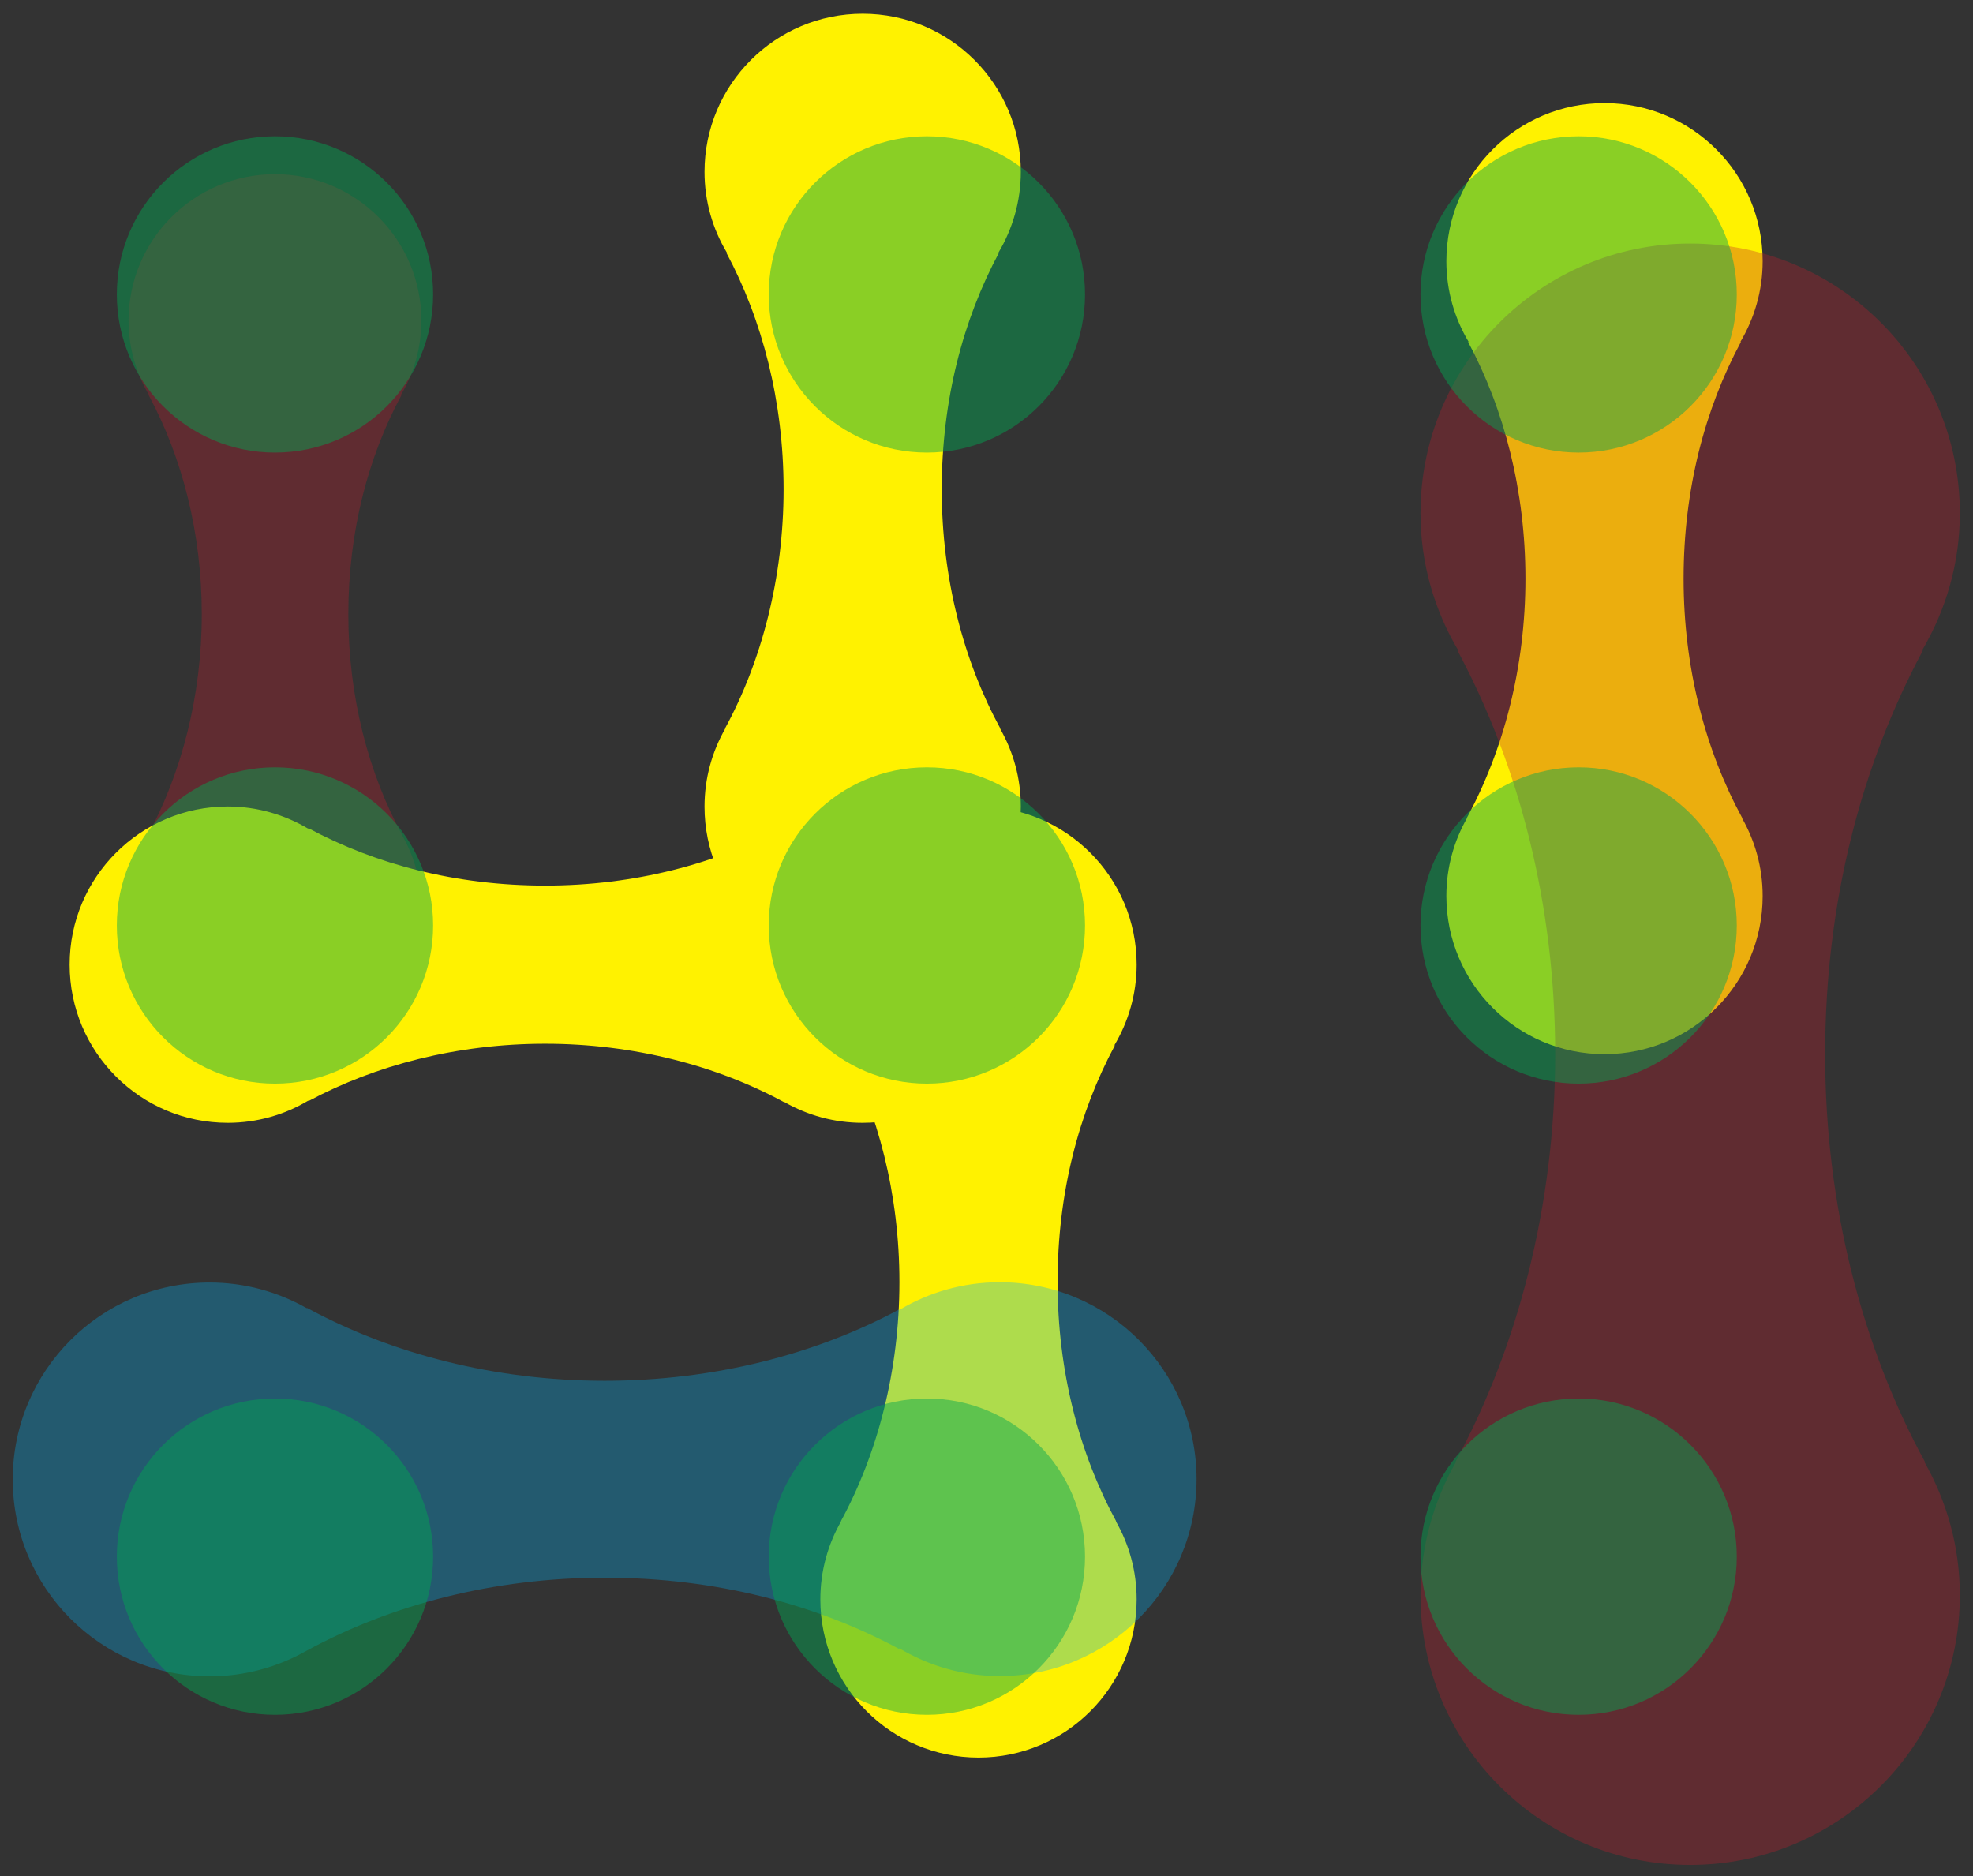 <?xml version="1.0" encoding="UTF-8"?>
<svg id="Layer_1" xmlns="http://www.w3.org/2000/svg" version="1.1" viewBox="0 0 137.98 131.2">
  <rect x="0" y="0" width="137.98" height="131.2" fill="#333333" stroke="none"/>
  <!-- Generator: Adobe Illustrator 29.3.1, SVG Export Plug-In . SVG Version: 2.1.0 Build 151)  -->
  <defs>
    <style>
      .st0 {
        fill: #be1e2d;
      }

      .st0, .st1 {
        opacity: .32;
      }

      .st2 {
        fill: #00a651;
        opacity: .46;
      }

      .st1 {
        fill: #00aeef;
      }

      .st3 {
        fill: #fff200;
      }
    </style>
  </defs>
  <path class="st3" d="M121.84,57.2c-2.58-4.74-4.1-10.5-4.1-16.73s1.48-11.85,4.01-16.56h-.04c.98-1.65,1.56-3.58,1.56-5.64,0-6.11-4.95-11.06-11.06-11.06s-11.06,4.95-11.06,11.06c0,2.06.57,3.99,1.56,5.64h-.04c2.52,4.7,4.01,10.41,4.01,16.56s-1.52,11.99-4.1,16.73h.02c-.92,1.61-1.45,3.47-1.45,5.46,0,6.11,4.95,11.06,11.06,11.06s11.06-4.95,11.06-11.06c0-1.99-.53-3.85-1.45-5.46h.02Z"/>
  <path class="st3" d="M78.06,106.39c-2.58-4.74-4.1-10.5-4.1-16.73s1.48-11.85,4.01-16.56h-.04c.98-1.65,1.56-3.58,1.56-5.64,0-6.11-4.95-11.06-11.06-11.06s-11.06,4.95-11.06,11.06c0,2.06.57,3.99,1.56,5.64h-.04c2.52,4.7,4.01,10.41,4.01,16.56s-1.52,11.99-4.1,16.73h.02c-.92,1.61-1.45,3.47-1.45,5.46,0,6.11,4.95,11.06,11.06,11.06s11.06-4.95,11.06-11.06c0-1.99-.53-3.85-1.45-5.46h.02Z"/>
  <path class="st3" d="M69.96,50.95c-2.58-4.74-4.1-10.5-4.1-16.73s1.48-11.85,4.01-16.56h-.04c.98-1.65,1.56-3.58,1.56-5.64,0-6.11-4.95-11.06-11.06-11.06s-11.06,4.95-11.06,11.06c0,2.06.57,3.99,1.56,5.64h-.04c2.52,4.7,4.01,10.41,4.01,16.56s-1.52,11.99-4.1,16.73h.02c-.92,1.61-1.45,3.47-1.45,5.46,0,6.11,4.95,11.06,11.06,11.06s11.06-4.95,11.06-11.06c0-1.99-.53-3.85-1.45-5.46h.02Z"/>
  <path class="st1" d="M21.46,115.43c5.89-3.21,13.07-5.1,20.82-5.1s14.75,1.84,20.61,4.99v-.05c2.06,1.22,4.45,1.94,7.02,1.94,7.61,0,13.77-6.17,13.77-13.77s-6.17-13.77-13.77-13.77c-2.57,0-4.96.71-7.02,1.94v-.04c-5.85,3.14-12.95,4.99-20.61,4.99s-14.92-1.89-20.82-5.1v.03c-2.01-1.14-4.32-1.8-6.8-1.8-7.61,0-13.77,6.17-13.77,13.77s6.17,13.77,13.77,13.77c2.47,0,4.79-.66,6.8-1.8v.03Z"/>
  <path class="st0" d="M134.63,102.25c-4.4-8.07-6.99-17.9-6.99-28.52s2.53-20.21,6.83-28.23h-.06c1.67-2.82,2.65-6.1,2.65-9.61,0-10.42-8.45-18.86-18.86-18.86s-18.86,8.45-18.86,18.86c0,3.52.98,6.8,2.65,9.61h-.06c4.3,8.02,6.83,17.74,6.83,28.23s-2.59,20.44-6.99,28.52h.04c-1.56,2.75-2.47,5.92-2.47,9.31,0,10.42,8.45,18.86,18.86,18.86s18.86-8.45,18.86-18.86c0-3.39-.91-6.56-2.47-9.31h.04Z"/>
  <path class="st0" d="M28.15,58.44c-2.39-4.38-3.79-9.72-3.79-15.48s1.37-10.97,3.71-15.32h-.04c.91-1.53,1.44-3.31,1.44-5.22,0-5.65-4.58-10.24-10.24-10.24s-10.24,4.58-10.24,10.24c0,1.91.53,3.69,1.44,5.22h-.03c2.34,4.35,3.71,9.63,3.71,15.32s-1.41,11.1-3.79,15.48h.02c-.85,1.49-1.34,3.21-1.34,5.05,0,5.65,4.58,10.24,10.24,10.24s10.24-4.58,10.24-10.24c0-1.84-.49-3.56-1.34-5.05h.02Z"/>
  <path class="st3" d="M54.86,57.83c-4.74,2.58-10.5,4.1-16.73,4.1s-11.85-1.48-16.56-4.01v.04c-1.65-.98-3.58-1.56-5.64-1.56-6.11,0-11.06,4.95-11.06,11.06s4.95,11.06,11.06,11.06c2.06,0,3.99-.57,5.64-1.56v.04c4.7-2.52,10.41-4.01,16.56-4.01s11.99,1.52,16.73,4.1v-.02c1.61.92,3.47,1.45,5.46,1.45,6.11,0,11.06-4.95,11.06-11.06s-4.95-11.06-11.06-11.06c-1.99,0-3.85.53-5.46,1.45v-.02Z"/>
  <circle class="st2" cx="19.23" cy="20.59" r="11.06"/>
  <circle class="st2" cx="64.82" cy="20.59" r="11.06"/>
  <circle class="st2" cx="110.4" cy="20.59" r="11.06"/>
  <circle class="st2" cx="19.23" cy="64.72" r="11.06"/>
  <circle class="st2" cx="64.82" cy="64.72" r="11.06"/>
  <circle class="st2" cx="110.4" cy="64.72" r="11.06"/>
  <circle class="st2" cx="19.23" cy="108.86" r="11.06"/>
  <circle class="st2" cx="110.4" cy="108.86" r="11.06"/>
  <circle class="st2" cx="64.82" cy="108.86" r="11.06"/>
</svg>